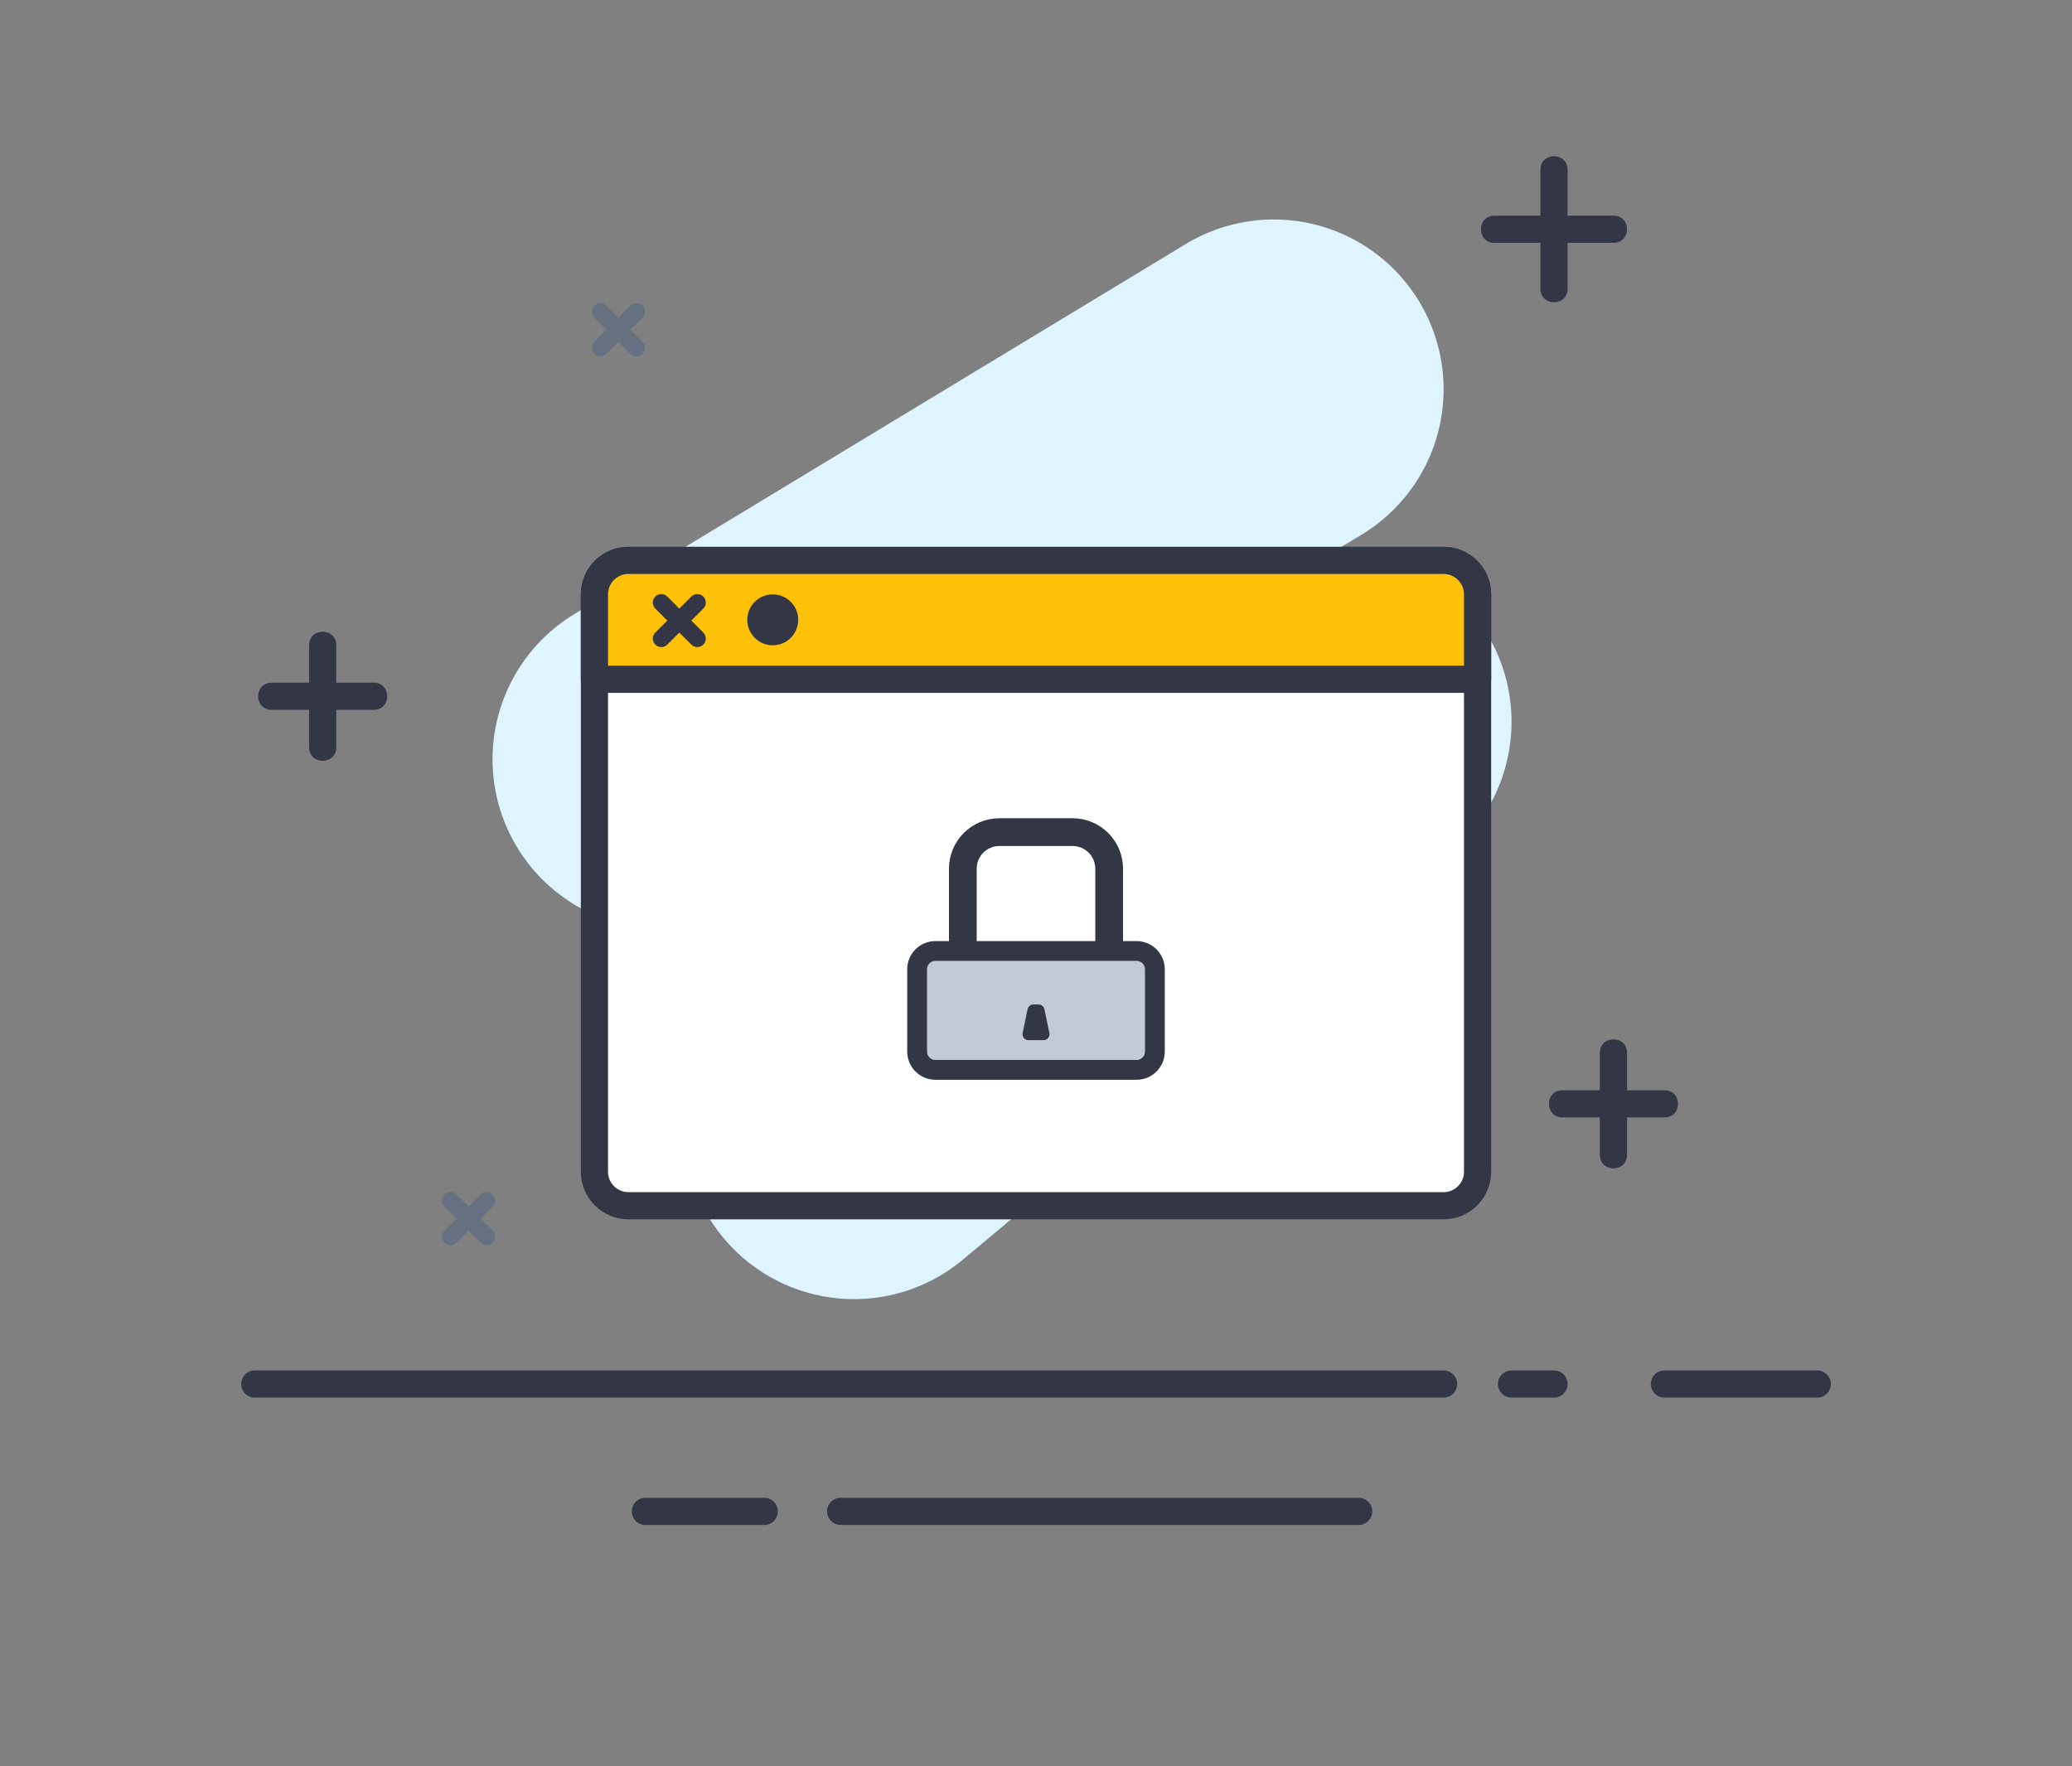 <?xml version="1.0" encoding="UTF-8"?>
<svg width="244px" height="208px" viewBox="0 0 244 208" version="1.1" xmlns="http://www.w3.org/2000/svg" xmlns:xlink="http://www.w3.org/1999/xlink">
    <rect x="0" y="0" width="244" height="208" fill="#808080" stroke="none"/>
    <!-- Generator: Sketch 55 (78076) - https://sketchapp.com -->
    <title>暂无权限、访问受限、锁屏</title>
    <desc>Created with Sketch.</desc>
    <g id="Page-1" stroke="none" stroke-width="1" fill="none" fill-rule="evenodd">
        <g id="亮背景时使用" transform="translate(-40, -688)">
            <g id="暂无权限、访问受限、锁屏" transform="translate(40, 688)">
                <g id="背景/彩">
                    <g id="-">
                        <g id="编组" transform="translate(28.4, 18.4)">
                            <polyline id="路径" stroke="#DEF5FF" stroke-width="40" stroke-linecap="round" stroke-linejoin="round" points="121.6 27.448 49.6 71.024 121.6 66.6 129.6 66.6 72.168 114.6"></polyline>
                            <path d="M1.6,146.2 C0.716,146.2 -5.68434189e-14,145.484 -5.68434189e-14,144.6 C-5.68434189e-14,143.716 0.716,143 1.6,143 L141.6,143 C142.484,143 143.2,143.716 143.2,144.6 C143.2,145.484 142.484,146.2 141.6,146.2 L1.6,146.2 Z M149.6,146.2 C148.716,146.2 148,145.484 148,144.6 C148,143.716 148.716,143 149.6,143 L154.6,143 C155.484,143 156.2,143.716 156.2,144.6 C156.2,145.484 155.484,146.2 154.6,146.2 L149.6,146.2 Z M167.6,146.2 C166.716,146.2 166,145.484 166,144.6 C166,143.716 166.716,143 167.6,143 L185.6,143 C186.484,143 187.2,143.716 187.2,144.6 C187.2,145.484 186.484,146.2 185.6,146.2 L167.6,146.2 Z M47.6,161.2 C46.716,161.2 46,160.484 46,159.6 C46,158.716 46.716,158 47.6,158 L61.6,158 C62.484,158 63.2,158.716 63.2,159.6 C63.2,160.484 62.484,161.2 61.6,161.2 L47.6,161.2 Z M70.6,161.2 C69.716,161.2 69,160.484 69,159.6 C69,158.716 69.716,158 70.6,158 L131.6,158 C132.484,158 133.2,158.716 133.2,159.6 C133.2,160.484 132.484,161.2 131.6,161.2 L70.6,161.2 Z M160,105.6 C160,103.467 163.2,103.467 163.2,105.6 L163.2,111.6 C163.2,112.484 162.484,113.2 161.6,113.2 L155.6,113.2 C153.467,113.2 153.467,110 155.6,110 L160,110 L160,105.6 Z M163.2,117.6 C163.2,119.733 160,119.733 160,117.6 L160,111.6 C160,110.716 160.716,110 161.6,110 L167.6,110 C169.733,110 169.733,113.2 167.6,113.2 L163.2,113.2 L163.2,117.6 Z M8,57.6 C8,55.467 11.2,55.467 11.2,57.6 L11.2,63.6 C11.2,64.484 10.484,65.2 9.6,65.2 L3.6,65.2 C1.467,65.2 1.467,62 3.6,62 L8,62 L8,57.6 Z M156.2,7 L161.6,7 C163.733,7 163.733,10.2 161.6,10.2 L156.2,10.2 L156.2,15.6 C156.2,17.733 153,17.733 153,15.6 L153,10.2 L147.6,10.2 C145.467,10.2 145.467,7 147.6,7 L153,7 L153,1.6 C153,-0.533 156.2,-0.533 156.2,1.6 L156.2,7 Z M11.2,69.6 C11.2,71.733 8,71.733 8,69.6 L8,63.6 C8,62.716 8.716,62 9.6,62 L15.6,62 C17.733,62 17.733,65.2 15.6,65.2 L11.2,65.2 L11.2,69.6 Z" id="Path-2" fill="#333745" fill-rule="nonzero"></path>
                            <path d="M28.186,122.286 C29.129,121.343 30.543,122.758 29.6,123.701 L27.479,125.822 C27.088,126.212 26.455,126.212 26.064,125.822 L23.943,123.701 C23,122.758 24.415,121.343 25.357,122.286 L26.772,123.701 L28.186,122.286 Z M25.357,127.943 C24.415,128.886 23,127.472 23.943,126.529 L26.064,124.408 C26.455,124.017 27.088,124.017 27.479,124.408 L29.6,126.529 C30.543,127.472 29.129,128.886 28.186,127.943 L26.772,126.529 L25.357,127.943 Z M45.843,17.6 C46.785,16.657 48.2,18.071 47.257,19.014 L45.136,21.136 C44.745,21.526 44.112,21.526 43.721,21.136 L41.6,19.014 C40.657,18.071 42.071,16.657 43.014,17.6 L44.428,19.014 L45.843,17.6 Z M43.014,23.257 C42.071,24.2 40.657,22.785 41.6,21.843 L43.721,19.721 C44.112,19.331 44.745,19.331 45.136,19.721 L47.257,21.843 C48.2,22.785 46.785,24.2 45.843,23.257 L44.428,21.843 L43.014,23.257 Z" id="Path复制" fill="#657180" fill-rule="nonzero"></path>
                        </g>
                    </g>
                </g>
                <g id="分组" transform="translate(70, 66)">
                    <path d="M4,0 L100,0 C102.209,-4.05812251e-16 104,1.791 104,4 L104,72 C104,74.209 102.209,76 100,76 L4,76 C1.791,76 2.705415e-16,74.209 0,72 L0,4 C-2.705415e-16,1.791 1.791,4.05812251e-16 4,0 Z" id="矩形" stroke="#333745" stroke-width="3.2" fill="#FFFFFF" stroke-linecap="round" stroke-linejoin="round"></path>
                    <g id="Group-7" transform="translate(38, 32)">
                        <path d="M22.615,14 L22.615,4.308 C22.615,1.929 20.687,0 18.308,0 L9.692,0 C7.313,0 5.385,1.929 5.385,4.308 L5.385,14" id="Stroke-3" stroke="#333745" stroke-width="3.267" stroke-linecap="round" stroke-linejoin="round"></path>
                        <path d="M25.846,14 L2.154,14 C0.965,14 0,14.965 0,16.154 L0,25.846 C0,27.035 0.965,28 2.154,28 L25.846,28 C27.035,28 28,27.035 28,25.846 L28,16.154 C28,14.965 27.035,14 25.846,14 Z" id="Stroke-1" stroke="#333745" stroke-width="2.333" fill="#C3CAD7" stroke-linecap="round" stroke-linejoin="round"></path>
                        <path d="M13.694,20.3 L14.306,20.3 C14.637,20.3 14.923,20.533 14.991,20.857 L15.574,23.657 C15.653,24.036 15.41,24.406 15.032,24.485 C14.985,24.495 14.937,24.5 14.889,24.5 L13.111,24.5 C12.724,24.5 12.411,24.187 12.411,23.8 C12.411,23.752 12.416,23.704 12.426,23.657 L13.009,20.857 C13.077,20.533 13.363,20.3 13.694,20.3 Z" id="Path" fill="#333745"></path>
                    </g>
                    <path d="M4,0 L100,0 C102.209,-4.05812251e-16 104,1.791 104,4 L104,14 L0,14 L0,4 C-2.705415e-16,1.791 1.791,4.05812251e-16 4,0 Z" id="矩形-copy" stroke="#333745" stroke-width="3.2" fill="#FFC107" stroke-linecap="round" stroke-linejoin="round"></path>
                    <circle id="椭圆形" fill="#333745" cx="21" cy="7" r="3"></circle>
                    <path d="M8.997,6.087 L8.997,4.087 C8.997,3.534 9.445,3.087 9.997,3.087 C10.549,3.087 10.997,3.534 10.997,4.087 L10.997,6.087 L12.997,6.087 C13.549,6.087 13.997,6.534 13.997,7.087 C13.997,7.639 13.549,8.087 12.997,8.087 L10.997,8.087 L10.997,10.087 C10.997,10.639 10.549,11.087 9.997,11.087 C9.445,11.087 8.997,10.639 8.997,10.087 L8.997,8.087 L6.997,8.087 C6.445,8.087 5.997,7.639 5.997,7.087 C5.997,6.534 6.445,6.087 6.997,6.087 L8.997,6.087 Z" id="路径" fill="#333745" fill-rule="nonzero" transform="translate(9.997, 7.087) rotate(-45) translate(-9.997, -7.087) "></path>
                </g>
            </g>
        </g>
    </g>
</svg>
